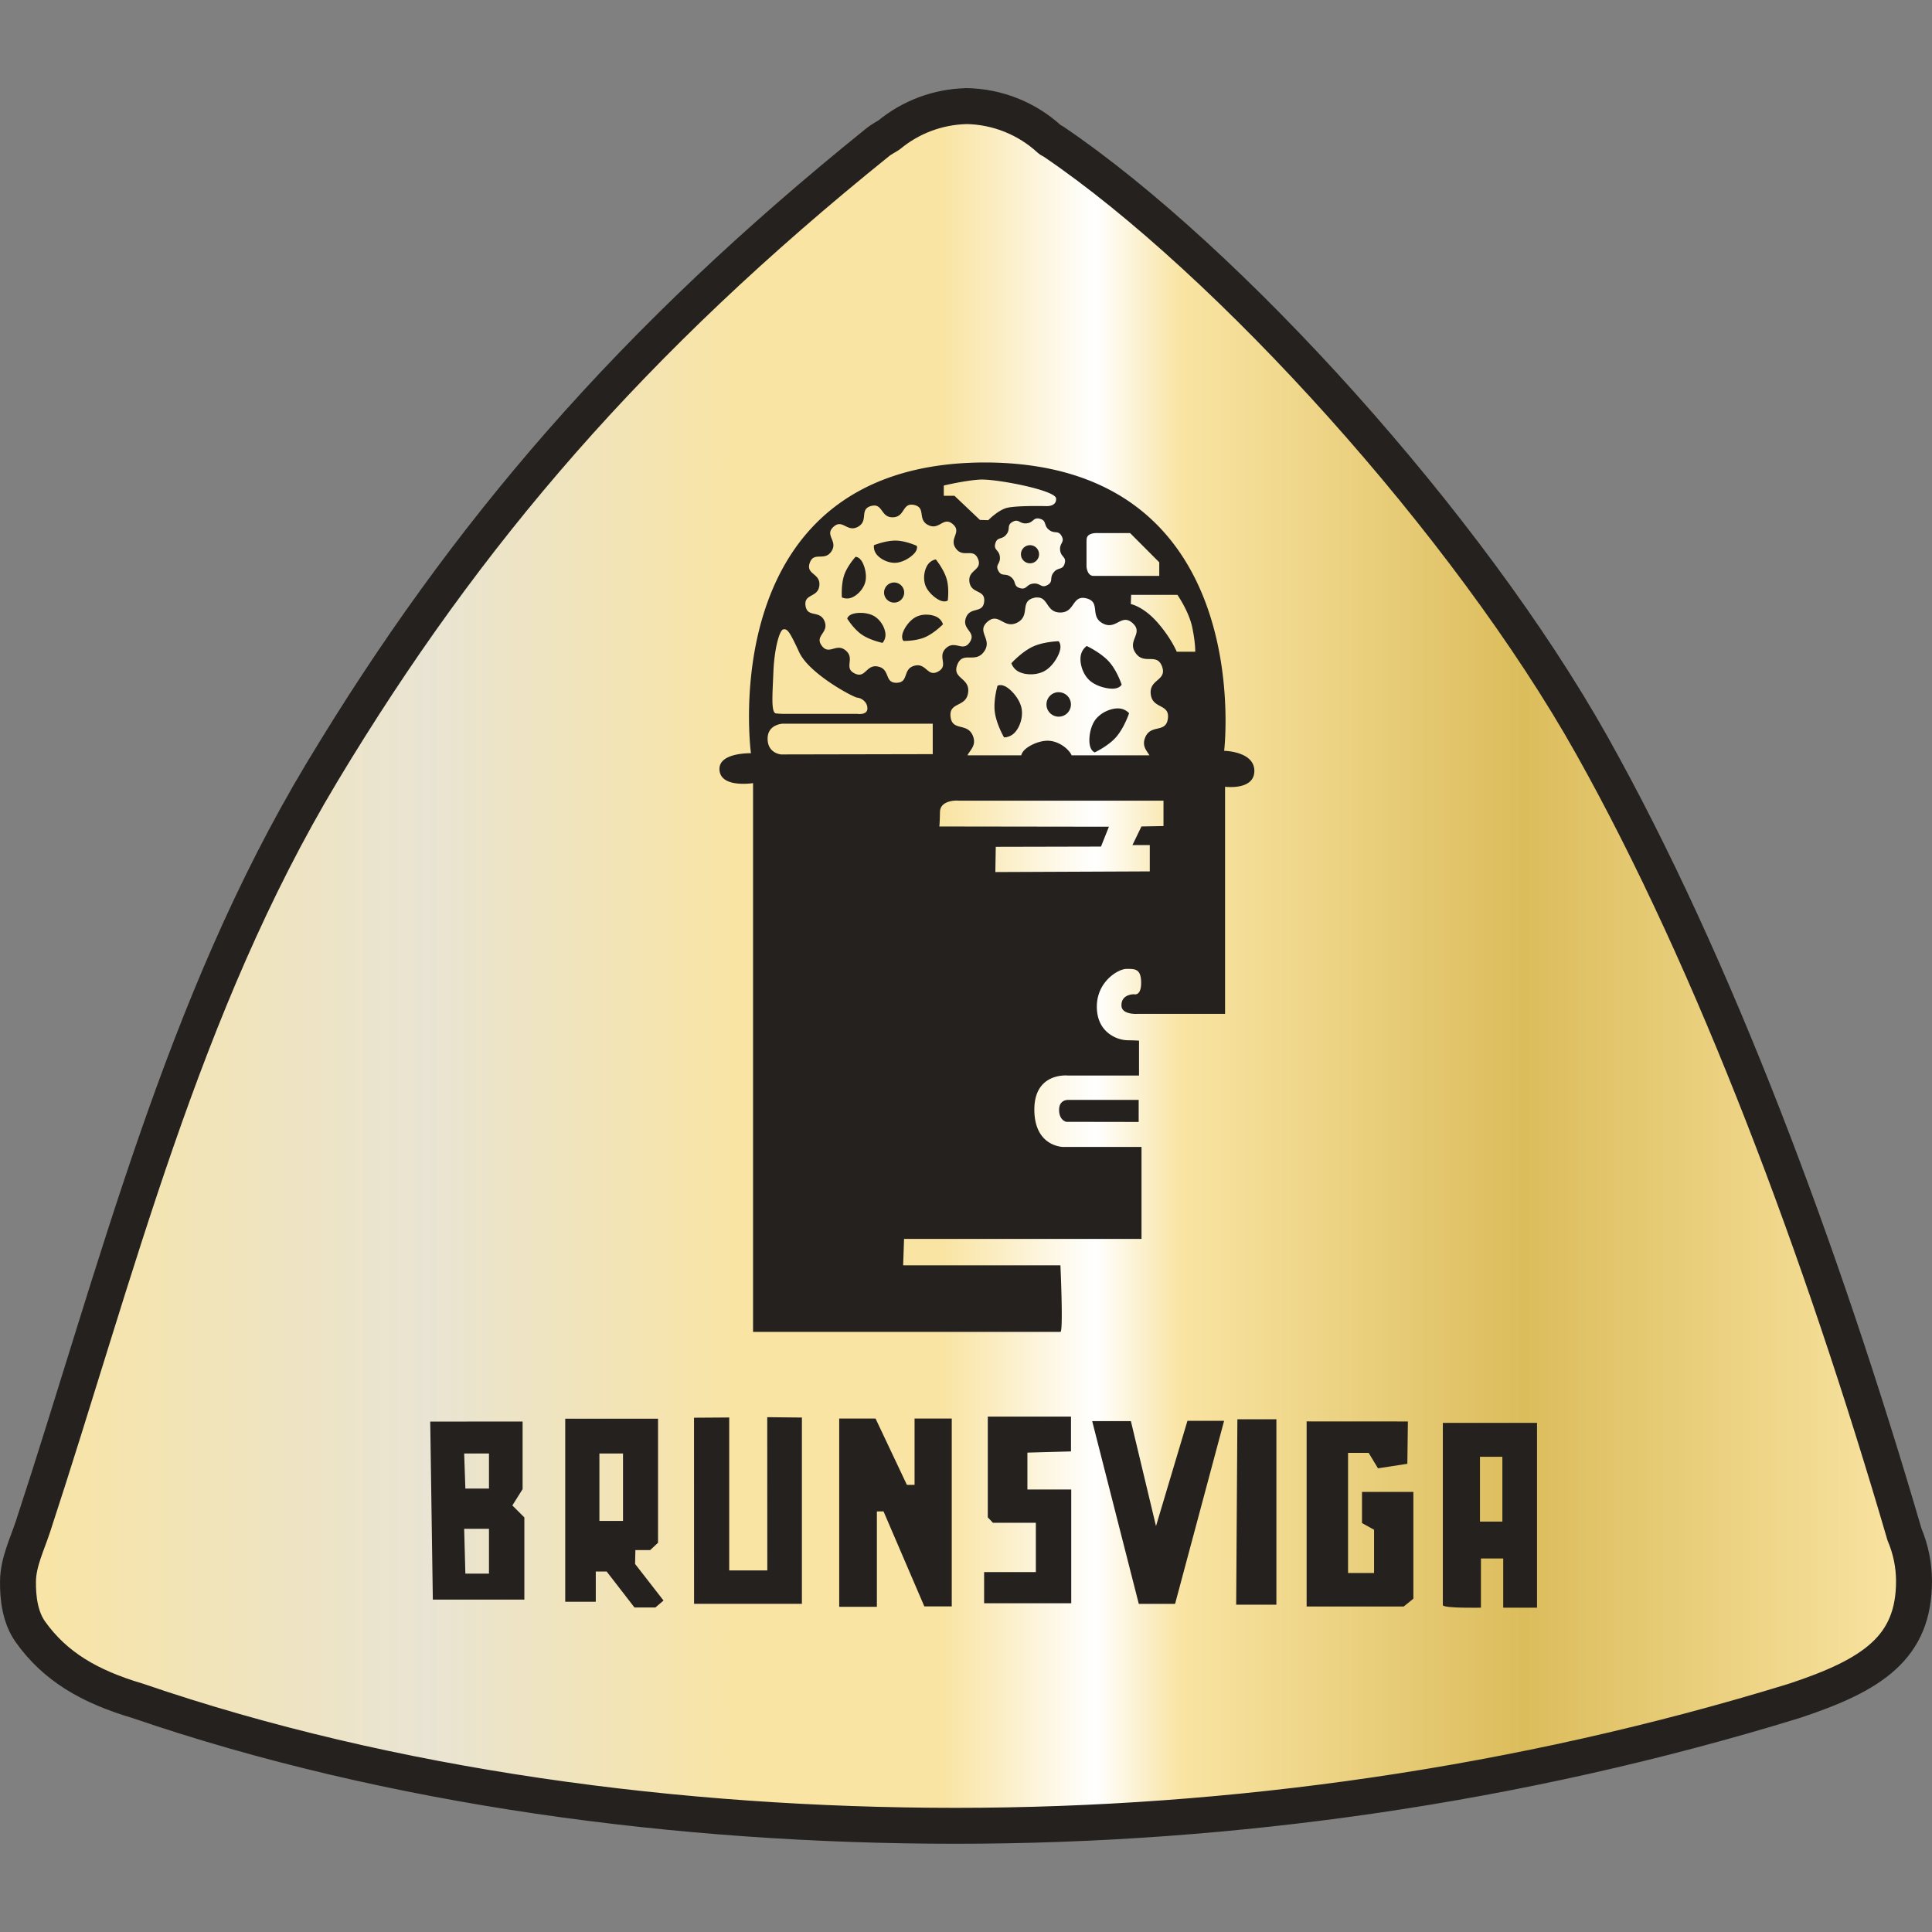 <?xml version="1.0" encoding="UTF-8" standalone="no"?>
<!-- Created with Inkscape (http://www.inkscape.org/) -->

<svg
   width="32mm"
   height="32mm"
   viewBox="0 0 32 32"
   version="1.1"
   id="svg1"
   xml:space="preserve"
   xmlns:xlink="http://www.w3.org/1999/xlink"
   xmlns="http://www.w3.org/2000/svg"
   xmlns:svg="http://www.w3.org/2000/svg"><rect x="0" y="0" width="32" height="32" fill="#808080" stroke="none"/><defs
     id="defs1"><linearGradient
       id="linearGradient24"><stop
         style="stop-color:#f9e4a3;stop-opacity:1;"
         offset="0"
         id="stop24" /><stop
         style="stop-color:#e9e4d3;stop-opacity:1;"
         offset="0.216"
         id="stop26" /><stop
         style="stop-color:#f9e4a3;stop-opacity:1;"
         offset="0.382"
         id="stop27" /><stop
         style="stop-color:#f9e4a3;stop-opacity:1;"
         offset="0.489"
         id="stop31" /><stop
         style="stop-color:#ffffff;stop-opacity:1;"
         offset="0.569"
         id="stop30" /><stop
         style="stop-color:#f9e4a3;stop-opacity:1;"
         offset="0.614"
         id="stop28" /><stop
         style="stop-color:#dcbd5c;stop-opacity:1;"
         offset="0.795"
         id="stop29" /><stop
         style="stop-color:#f9e4a3;stop-opacity:1;"
         offset="1"
         id="stop25" /></linearGradient><linearGradient
       xlink:href="#linearGradient24"
       id="linearGradient35"
       gradientUnits="userSpaceOnUse"
       x1="-13.802"
       y1="148.066"
       x2="112.663"
       y2="148.066"
       gradientTransform="matrix(0.248,0,0,0.248,66.599,-37.578)" /></defs><g
     id="layer1"
     transform="translate(-62.874,16.809)"><path
       id="path1"
       style="fill:url(#linearGradient35);fill-opacity:1;stroke:#24211e;stroke-width:0.595;stroke-linecap:round;stroke-linejoin:round;stroke-dasharray:none;stroke-opacity:1;paint-order:fill markers stroke"
       d="m 78.874,-15.051 c -0.468,0.012 -0.918,0.181 -1.278,0.48 -0.06,0.037 -0.124,0.07 -0.179,0.114 -4.066,3.274 -6.817,6.46 -9.207,10.435 -2.323,3.864 -3.398,8.257 -4.789,12.495 -0.098,0.298 -0.245,0.593 -0.249,0.906 -0.004,0.289 0.038,0.606 0.206,0.841 0.409,0.574 0.975,0.905 1.778,1.143 4.196,1.438 8.975,2.069 13.548,2.069 4.573,0 9.324,-0.665 13.888,-2.069 1.306,-0.431 1.984,-0.888 1.984,-1.984 -4.88e-4,-0.267 -0.055,-0.532 -0.16,-0.778 -7.5e-4,-0.002 -7.5e-4,-0.004 -0.001,-0.006 -1.361,-4.654 -3.134,-9.421 -5.178,-13.064 -2.044,-3.643 -6.013,-8.027 -8.911,-9.993 -0.019,-0.013 -0.042,-0.022 -0.062,-0.035 -0.379,-0.351 -0.874,-0.548 -1.39,-0.555 z" /><path
       id="path23"
       style="fill:#24211e;fill-opacity:1;stroke:none;stroke-width:0.119;stroke-linecap:round;stroke-linejoin:round;stroke-dasharray:none;stroke-opacity:1;paint-order:fill markers stroke"
       d="m 79.235,6.654 v 1.669 l 0.085,0.09 h 0.711 V 9.23 h -0.857 v 0.516 h 1.443 V 7.862 H 79.891 V 7.251 l 0.722,-0.02 V 6.654 Z m -3.653,0.01 0.001,2.538 h -0.631 v -2.533 l -0.583,0.004 0.001,3.082 h 1.786 V 6.67 Z m 1.192,0.023 v 3.118 h 0.624 V 8.225 l 0.11,-7.452e-4 0.676,1.574 h 0.454 V 6.687 h -0.616 v 1.098 h -0.127 L 77.376,6.687 Z m -4.538,0.002 V 9.721 h 0.506 V 9.22 h 0.18 l 0.461,0.596 h 0.346 l 0.135,-0.115 -0.471,-0.606 0.005,-0.23 h 0.245 L 73.773,8.744 V 6.689 Z m 11.133,0.01 -0.02,3.071 h 0.666 V 6.699 Z m -0.827,0.025 -0.521,1.744 -0.416,-1.739 h -0.641 l 0.772,3.027 h 0.601 l 0.812,-3.032 z m 1.974,0.01 v 3.066 h 1.608 l 0.16,-0.13 V 7.902 H 85.433 V 8.418 L 85.633,8.528 V 9.245 H 85.202 V 7.255 h 0.341 l 0.155,0.256 0.486,-0.075 0.009,-0.701 z m -14.516,0.003 0.043,2.948 h 1.516 V 8.324 L 71.36,8.126 71.53,7.856 v -1.12 z m 16.772,0.021 v 3.019 c 0.005,0.055 0.631,0.042 0.631,0.042 V 9.004 h 0.369 v 0.815 h 0.56 V 6.758 Z m -16.21,0.507 h 0.411 v 0.581 H 70.582 Z m 2.24,0 h 0.391 v 1.117 h -0.391 z m 14.585,0.055 h 0.371 V 8.393 H 87.387 Z M 70.562,8.513 h 0.411 V 9.255 H 70.582 Z" /><path
       id="path24"
       style="fill:#24211e;fill-opacity:1;stroke-width:1.987;stroke-linecap:round;stroke-linejoin:round;paint-order:fill markers stroke"
       d="m 79.197,-9.149 c -4.535,0 -3.885,4.816 -3.885,4.816 0,0 -0.511,-0.014 -0.521,0.25 -0.012,0.336 0.556,0.245 0.556,0.245 v 9.089 h 5.091 c 0.05,0 0,-1.102 0,-1.102 h -2.605 l 0.015,-0.438 h 3.933 V 2.188 h -1.297 c 0,0 -0.478,-6.91e-5 -0.478,-0.62 0,-0.62 0.553,-0.563 0.553,-0.563 H 81.74 V 0.429 c 0,0 1.2e-5,-0.005 -0.188,-0.008 -0.188,-0.003 -0.511,-0.138 -0.511,-0.556 0,-0.418 0.356,-0.626 0.491,-0.626 0.135,0 0.241,-0.008 0.243,0.225 0.002,0.233 -0.118,0.195 -0.118,0.195 0,0 -0.208,-0.005 -0.208,0.18 -0.005,0.163 0.261,0.145 0.261,0.145 H 83.165 V -3.778 c 0,0 0.485,0.064 0.485,-0.262 0,-0.326 -0.5,-0.333 -0.5,-0.333 0,0 0.567,-4.762 -3.954,-4.776 z m -0.059,0.283 c 0.29,-0.002 1.218,0.179 1.228,0.312 0.011,0.138 -0.159,0.128 -0.159,0.128 0,0 -0.531,-0.014 -0.677,0.035 -0.145,0.05 -0.287,0.198 -0.287,0.198 l -0.138,-0.004 -0.422,-0.4 h -0.177 v -0.17 c 0,0 0.351,-0.085 0.606,-0.099 0.008,-4.964e-4 0.017,-4.964e-4 0.026,-7.452e-4 z m -1.157,0.416 c 0.011,7.452e-4 0.022,0.002 0.035,0.005 0.202,0.045 0.047,0.241 0.233,0.333 0.186,0.092 0.248,-0.15 0.406,-0.016 0.158,0.134 -0.07,0.236 0.051,0.403 0.122,0.168 0.289,-0.018 0.367,0.174 0.078,0.192 -0.172,0.176 -0.142,0.381 0.03,0.205 0.265,0.119 0.244,0.325 -0.02,0.206 -0.234,0.076 -0.303,0.271 -0.069,0.196 0.179,0.228 0.065,0.401 -0.114,0.173 -0.242,-0.042 -0.394,0.1 -0.152,0.141 0.052,0.285 -0.129,0.386 -0.181,0.101 -0.195,-0.149 -0.395,-0.095 -0.2,0.054 -0.086,0.277 -0.293,0.282 -0.207,0.005 -0.103,-0.223 -0.306,-0.268 -0.202,-0.045 -0.205,0.205 -0.391,0.113 -0.186,-0.092 0.012,-0.245 -0.146,-0.379 -0.158,-0.134 -0.277,0.087 -0.399,-0.081 -0.122,-0.168 0.125,-0.212 0.047,-0.404 -0.078,-0.192 -0.285,-0.052 -0.315,-0.257 -0.03,-0.205 0.209,-0.13 0.229,-0.336 0.02,-0.206 -0.228,-0.178 -0.159,-0.374 0.069,-0.196 0.245,-0.018 0.359,-0.191 0.114,-0.173 -0.119,-0.264 0.033,-0.405 0.152,-0.141 0.225,0.098 0.407,-0.002 0.181,-0.101 0.017,-0.29 0.217,-0.344 0.2,-0.054 0.154,0.192 0.361,0.187 0.194,-0.005 0.156,-0.219 0.317,-0.209 z m 2.082,0.227 c 0.011,4.964e-4 0.023,0.003 0.038,0.007 0.115,0.034 0.054,0.108 0.147,0.182 0.093,0.075 0.152,-4.964e-4 0.21,0.104 0.057,0.105 -0.038,0.114 -0.025,0.233 0.013,0.119 0.108,0.107 0.075,0.222 -0.034,0.115 -0.108,0.054 -0.182,0.147 -0.075,0.093 3.93e-4,0.152 -0.104,0.21 -0.105,0.057 -0.114,-0.038 -0.233,-0.025 -0.119,0.013 -0.107,0.108 -0.222,0.075 -0.115,-0.034 -0.054,-0.108 -0.147,-0.182 -0.093,-0.075 -0.152,4.964e-4 -0.21,-0.104 -0.057,-0.105 0.038,-0.114 0.025,-0.233 -0.013,-0.119 -0.108,-0.107 -0.075,-0.222 0.034,-0.115 0.108,-0.054 0.182,-0.147 0.075,-0.093 -5.47e-4,-0.152 0.104,-0.21 0.105,-0.057 0.114,0.038 0.233,0.025 0.104,-0.011 0.108,-0.086 0.184,-0.081 z m 0.966,0.243 c 0.016,-4.964e-4 0.027,4.964e-4 0.027,4.964e-4 h 0.536 l 0.483,0.484 v 0.225 h -1.09 c -0.105,0 -0.115,-0.153 -0.115,-0.153 v -0.398 c 0,0 -0.002,0.004 0.002,-0.059 0.007,-0.085 0.106,-0.098 0.156,-0.099 z m -3.325,0.125 c -0.167,0 -0.354,0.076 -0.354,0.076 0,0 -0.015,0.075 0.04,0.148 0.054,0.073 0.177,0.144 0.304,0.144 0.127,0 0.267,-0.09 0.327,-0.16 0.06,-0.07 0.038,-0.121 0.038,-0.121 0,0 -0.188,-0.087 -0.354,-0.087 z m 2.23,0.076 a 0.15,0.15 0 0 0 -0.15,0.15 0.15,0.15 0 0 0 0.15,0.15 0.15,0.15 0 0 0 0.15,-0.15 0.15,0.15 0 0 0 -0.15,-0.15 z m -2.887,0.192 c -0.001,-1.19e-5 -0.002,1.286e-4 -0.002,1.286e-4 0,0 -0.14,0.152 -0.191,0.311 -0.051,0.159 -0.036,0.361 -0.036,0.361 0,0 0.067,0.037 0.153,0.007 0.086,-0.029 0.192,-0.125 0.23,-0.245 0.039,-0.121 -0.004,-0.282 -0.053,-0.36 -0.043,-0.068 -0.09,-0.073 -0.102,-0.073 z m 1.328,0.044 c 0,0 -0.076,0.008 -0.13,0.081 -0.054,0.073 -0.086,0.212 -0.049,0.333 0.037,0.121 0.165,0.229 0.249,0.265 0.085,0.036 0.127,4.964e-4 0.127,4.964e-4 0,0 0.028,-0.205 -0.021,-0.364 -0.049,-0.159 -0.177,-0.316 -0.177,-0.316 z m -0.691,0.382 a 0.167,0.167 0 0 0 -0.167,0.167 0.167,0.167 0 0 0 0.167,0.166 0.167,0.167 0 0 0 0.166,-0.166 0.167,0.167 0 0 0 -0.166,-0.167 z m 3.925,0.205 h 0.767 c 0,0 0.19,0.273 0.245,0.536 0.055,0.263 0.05,0.406 0.05,0.406 h -0.306 c 0,0 -0.098,-0.236 -0.328,-0.494 -0.23,-0.258 -0.433,-0.296 -0.433,-0.296 z m -1.565,0.044 c 0.196,-0.015 0.153,0.246 0.389,0.248 0.252,0.002 0.192,-0.296 0.436,-0.234 0.244,0.062 0.048,0.295 0.27,0.414 0.222,0.119 0.307,-0.173 0.495,-0.004 0.187,0.169 -0.095,0.284 0.047,0.492 0.142,0.209 0.353,-0.01 0.44,0.226 0.087,0.237 -0.215,0.207 -0.187,0.458 0.028,0.251 0.317,0.154 0.284,0.405 -0.033,0.25 -0.287,0.083 -0.378,0.318 -0.054,0.138 0.026,0.212 0.073,0.291 h -1.289 c -0.002,-0.005 -0.004,-0.01 -0.007,-0.015 -0.053,-0.097 -0.19,-0.203 -0.342,-0.224 -0.095,-0.013 -0.203,0.015 -0.291,0.056 -0.053,0.025 -0.098,0.054 -0.13,0.083 -0.043,0.039 -0.059,0.075 -0.065,0.1 h -0.891 c 0.043,-0.089 0.15,-0.162 0.093,-0.315 -0.087,-0.237 -0.345,-0.074 -0.373,-0.325 -0.028,-0.251 0.259,-0.15 0.291,-0.4 0.033,-0.25 -0.271,-0.226 -0.179,-0.461 0.091,-0.235 0.299,-0.012 0.444,-0.219 0.145,-0.206 -0.135,-0.326 0.055,-0.492 0.19,-0.166 0.27,0.128 0.494,0.013 0.21,-0.108 0.055,-0.322 0.237,-0.397 0.012,-0.005 0.026,-0.009 0.041,-0.013 0.015,-0.004 0.029,-0.006 0.043,-0.007 z m -2.912,0.254 c -0.048,-4.964e-4 -0.092,0.005 -0.126,0.015 -0.089,0.025 -0.099,0.08 -0.099,0.08 0,0 0.108,0.177 0.247,0.269 0.138,0.092 0.337,0.133 0.337,0.133 0,0 0.054,-0.054 0.049,-0.145 -0.005,-0.091 -0.067,-0.219 -0.173,-0.289 -0.066,-0.044 -0.156,-0.062 -0.236,-0.063 z m 1.088,0.029 c -0.053,-1.071e-4 -0.109,0.009 -0.16,0.032 -0.116,0.051 -0.209,0.19 -0.235,0.278 -0.026,0.088 0.014,0.126 0.014,0.126 0,0 0.207,0.004 0.359,-0.063 0.152,-0.067 0.294,-0.212 0.294,-0.212 v -1.274e-4 c 0,0 -0.017,-0.074 -0.096,-0.119 -0.045,-0.025 -0.109,-0.041 -0.177,-0.041 z M 75.862,-6.386 v 1.297e-4 c 0.055,-0.003 0.092,0.039 0.249,0.379 0.168,0.363 0.902,0.749 0.962,0.753 0.06,0.004 0.168,0.064 0.168,0.179 0,0.115 -0.165,0.09 -0.165,0.09 h -1.217 c 0,0 -0.043,8.45e-5 -0.13,-0.007 -0.088,-0.007 -0.06,-0.311 -0.045,-0.691 0.015,-0.381 0.103,-0.704 0.168,-0.702 0.004,-4.965e-4 0.007,-7.453e-4 0.012,-9.941e-4 z m 4.545,0.198 c 0,0 -0.251,0.005 -0.434,0.093 -0.182,0.088 -0.347,0.271 -0.347,0.271 0,0 0.024,0.09 0.122,0.141 0.098,0.051 0.271,0.064 0.409,-0.003 0.139,-0.067 0.245,-0.24 0.273,-0.349 0.028,-0.109 -0.023,-0.153 -0.023,-0.153 z m 0.467,0.079 c 0,0 -0.079,0.049 -0.099,0.158 -0.02,0.109 0.019,0.278 0.124,0.39 0.105,0.113 0.302,0.163 0.414,0.158 0.112,-0.005 0.139,-0.067 0.139,-0.067 0,0 -0.078,-0.239 -0.216,-0.387 -0.138,-0.148 -0.362,-0.252 -0.362,-0.252 z m -1.428,0.648 c -0.026,-7.452e-4 -0.042,0.006 -0.048,0.009 v 1.285e-4 c -0.001,7.453e-4 -0.002,0.001 -0.002,0.001 0,0 -0.072,0.241 -0.044,0.441 0.028,0.201 0.152,0.414 0.152,0.414 0,0 0.092,0.005 0.171,-0.073 0.079,-0.078 0.144,-0.238 0.122,-0.391 -0.022,-0.153 -0.154,-0.307 -0.249,-0.367 -0.042,-0.026 -0.076,-0.034 -0.102,-0.035 z m 0.951,0.117 a 0.203,0.203 0 0 0 -0.076,0.02 0.203,0.203 0 0 0 -0.094,0.271 0.203,0.203 0 0 0 0.271,0.094 0.203,0.203 0 0 0 0.094,-0.27 0.203,0.203 0 0 0 -0.194,-0.114 z m 1.009,0.269 c -0.062,-0.004 -0.141,0.013 -0.216,0.049 -0.058,0.028 -0.114,0.068 -0.158,0.119 -0.1,0.117 -0.128,0.319 -0.109,0.429 0.018,0.111 0.083,0.131 0.083,0.131 0,0 0.229,-0.106 0.36,-0.26 0.131,-0.154 0.209,-0.388 0.209,-0.388 v -1.285e-4 c 0,0 -0.058,-0.073 -0.168,-0.08 z m -5.558,0.253 h 2.475 v 0.504 l -2.51,0.005 c 0,0 -0.225,-0.015 -0.225,-0.261 0,-0.246 0.261,-0.249 0.261,-0.249 z m 2.892,1.275 h 3.405 V -3.127 l -0.365,0.007 -0.149,0.308 h 0.287 v 0.436 l -2.558,0.011 0.007,-0.418 1.743,-0.004 0.131,-0.329 -2.809,-0.004 c 0,0 0.007,-0.035 0.011,-0.241 0.004,-0.205 0.298,-0.188 0.298,-0.188 z m 1.823,4.956 c -0.03,2.476e-4 -0.147,0.011 -0.147,0.165 0,0.175 0.119,0.198 0.119,0.198 l 1.199,0.002 V 1.409 h -1.164 c 0,0 -0.002,-1.785e-4 -0.007,-1.297e-4 z" /></g></svg>
